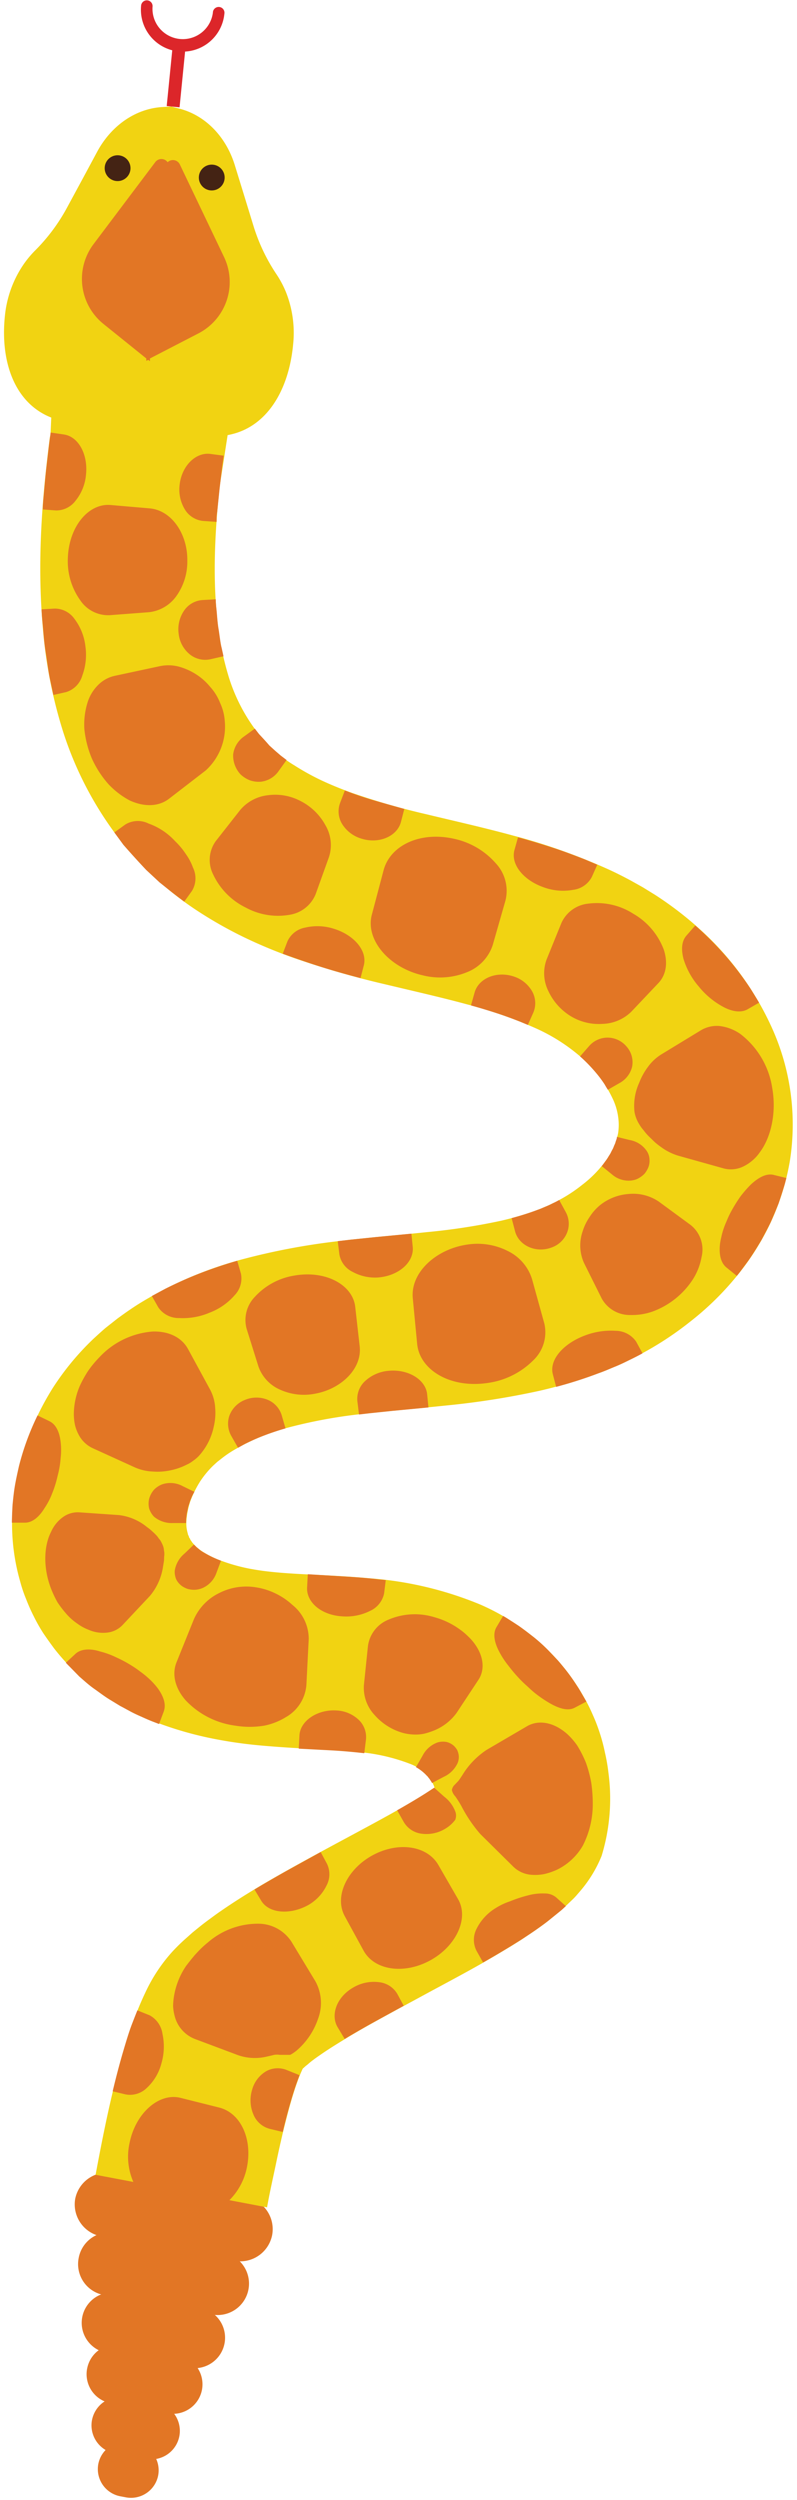 <svg xmlns="http://www.w3.org/2000/svg" viewBox="-0.74 -0.047 146.918 460.635"><title>Depositphotos_98197760_11</title><g data-name="Layer 2"><g data-name="Layer 1"><g data-name="Layer 2"><g data-name="Layer 1-2"><path fill="#dc262a" d="M29.99 19.492l1.08-10.857 2.368.235-1.078 10.857z"/><path d="M32.18 9.43a7.72 7.72 0 0 0 8.44-6.92 1.07 1.07 0 1 0-2.12-.21 5.59 5.59 0 0 1-11.12-1.1 1.06 1.06 0 1 0-2.11-.2 7.73 7.73 0 0 0 6.91 8.43z" fill="#dc262a"/><path d="M52 53.84a18.42 18.42 0 0 0-1.74-3.3A33.94 33.94 0 0 1 46 41.62l-1.9-6.19-1.56-5.06c-1.63-5.28-5.46-9.18-10.21-10.4l-1.51-.39-1.56.09c-4.9.26-9.42 3.33-12.06 8.19l-2.5 4.65-3.08 5.69a33.94 33.94 0 0 1-5.89 7.91A18.43 18.43 0 0 0 3.38 49a20.34 20.34 0 0 0-3.21 9.09C-.74 66.68 2 74.25 8.71 76.89l-.64 14.49 15.48 1.54L39 94.45l2.22-14.33C48.33 78.85 52.5 72 53.3 63.37a20.34 20.34 0 0 0-1.3-9.53z" fill="#f1d312"/><path d="M40.57 47.33l-8.16-17.08a1.41 1.41 0 0 0-2.25-.41 1.41 1.41 0 0 0-2.29 0L16.5 44.94a10.66 10.66 0 0 0 1.87 14.73L26.23 66v.44l.36-.18.31.25V66l8.94-4.62a10.66 10.66 0 0 0 4.73-14.05z" fill="#e27625"/><circle cx="38.29" cy="32.66" r="2.38" transform="rotate(-84.33 38.294 32.66)" fill="#442314"/><circle cx="20.94" cy="30.94" r="2.38" transform="rotate(-84.33 20.938 30.941)" fill="#442314"/><path d="M13.11 405.15a6 6 0 0 1 6.89-4.82l24.63 4.44a6 6 0 0 1 4.81 6.93 6 6 0 0 1-6.93 4.81L17.93 412a6 6 0 0 1-4.82-6.85z" fill="#e27625"/><path d="M13.76 416a5.79 5.79 0 0 1 6.73-4.67L40.4 415a5.79 5.79 0 0 1 4.67 6.73 5.79 5.79 0 0 1-6.73 4.67l-19.91-3.59a5.79 5.79 0 0 1-4.67-6.81z" fill="#e27625"/><path d="M14.41 426.93a5.62 5.62 0 0 1 6.53-4.53l15.19 2.74a5.62 5.62 0 0 1 4.53 6.53 5.62 5.62 0 0 1-6.53 4.53l-15.19-2.74a5.62 5.62 0 0 1-4.53-6.53z" fill="#e27625"/><path d="M15.32 436.38a5.45 5.45 0 0 1 6.32-4.38l10.47 1.89a5.45 5.45 0 0 1 4.39 6.33 5.45 5.45 0 0 1-6.33 4.39l-10.47-1.86a5.45 5.45 0 0 1-4.39-6.34z" fill="#e27625"/><path d="M16.21 445.9a5.27 5.27 0 0 1 6.12-4.25l5.75 1a5.27 5.27 0 0 1 4.25 6.12 5.27 5.27 0 0 1-6.12 4.23l-5.75-1a5.27 5.27 0 0 1-4.25-6.12z" fill="#e27625"/><path d="M17.37 454a5.1 5.1 0 0 1 5.92-4.11l1 .19a5.1 5.1 0 0 1 4.14 5.9 5.1 5.1 0 0 1-5.92 4.11l-1-.19a5.1 5.1 0 0 1-4.14-5.9z" fill="#e27625"/><path d="M48.49 406.65l-31.61-6c1.09-5.82 2.29-12 3.89-18.2a100.62 100.62 0 0 1 3-9.84 57.14 57.14 0 0 1 2.35-5.68 30.16 30.16 0 0 1 4.82-7.29 34.51 34.51 0 0 1 2.7-2.64l1.12-1 1.06-.86c.72-.59 1.4-1.1 2.08-1.6s1.35-1 2-1.44c2.64-1.83 5.17-3.39 7.65-4.87 5-2.92 9.75-5.49 14.41-8s9.17-4.9 13.23-7.29l1.48-.89 1.4-.88 1.27-.84v-.07a2.22 2.22 0 0 0-.19-.48 2.14 2.14 0 0 0-.24-.48 8 8 0 0 0-4-3.34 34.79 34.79 0 0 0-10.4-2.26c-4.38-.43-9.55-.52-15.45-1-1.44-.11-3.08-.26-4.68-.46s-3.24-.45-4.88-.76a65.11 65.11 0 0 1-10.13-2.71 49.25 49.25 0 0 1-10.47-5.19 40.07 40.07 0 0 1-9.65-8.89c-.68-.92-1.35-1.85-2-2.81a31.34 31.34 0 0 1-1.74-3.07 33.73 33.73 0 0 1-1.43-3.21A25.08 25.08 0 0 1 3 291.42a38.55 38.55 0 0 1-1.44-13.18 46.39 46.39 0 0 1 2.38-12A51.66 51.66 0 0 1 9 255.67a49.39 49.39 0 0 1 7.5-9.06c.73-.67 1.49-1.37 2.23-2l2.17-1.71c1.47-1.08 3-2.15 4.51-3.06a71.36 71.36 0 0 1 18.69-7.91 123.61 123.61 0 0 1 17.9-3.34c5.7-.68 11-1.09 15.94-1.62a116.75 116.75 0 0 0 13.69-2.1 58.8 58.8 0 0 0 5.85-1.67l1.35-.5c.43-.17.8-.34 1.2-.51s.78-.36 1.17-.55a12.46 12.46 0 0 0 1.15-.59 27.59 27.59 0 0 0 4.24-2.8A21.23 21.23 0 0 0 110 215a15.62 15.62 0 0 0 2.21-3.31 12.55 12.55 0 0 0 1-3 10.15 10.15 0 0 0 0-2.94 11.37 11.37 0 0 0-1-3.35 22.86 22.86 0 0 0-5.44-7.31 33.55 33.55 0 0 0-9-5.79 79.89 79.89 0 0 0-12.43-4.3c-4.59-1.25-9.56-2.37-14.87-3.64a164.81 164.81 0 0 1-16.79-4.82 90.32 90.32 0 0 1-8.79-3.59A77.17 77.17 0 0 1 36 168a60.52 60.52 0 0 1-8.4-6.53 52 52 0 0 1-3.78-3.9c-.6-.67-1.22-1.34-1.8-2l-1.62-2.17a64.85 64.85 0 0 1-9.51-18.64 86.92 86.92 0 0 1-3.72-19c-1.11-12.37-.15-24 1.25-35 .23-1.78 1.44-3.07 2.7-2.89l27.3 3.82a2.68 2.68 0 0 1 1.9 3.19c-1.27 9.8-1.93 19.35-1.12 28a55.14 55.14 0 0 0 2.29 12 32.6 32.6 0 0 0 4.74 9.37l.72 1 .84.9a20.69 20.69 0 0 0 1.69 1.85 28.33 28.33 0 0 0 4.09 3 45.12 45.12 0 0 0 5 2.76c1.82.85 3.77 1.64 5.83 2.37A133.83 133.83 0 0 0 77.95 150c4.93 1.19 10.24 2.37 15.8 3.88a111.39 111.39 0 0 1 17.37 6.12c1.48.66 3 1.43 4.43 2.2l2.2 1.23 2.27 1.4a64.07 64.07 0 0 1 8.45 6.51 54.79 54.79 0 0 1 13.09 18 43.2 43.2 0 0 1 3.3 24.54 44.54 44.54 0 0 1-3.86 12 47.63 47.63 0 0 1-6.47 9.84 53.2 53.2 0 0 1-8 7.71 59.69 59.69 0 0 1-8.92 5.89c-.77.44-1.57.82-2.36 1.21s-1.59.78-2.41 1.12-1.64.71-2.44 1l-2.35.87a90.78 90.78 0 0 1-9.32 2.68 147.61 147.61 0 0 1-17.51 2.74c-5.51.58-10.72 1-15.48 1.56a92.13 92.13 0 0 0-13.18 2.43 39.46 39.46 0 0 0-10.33 4.28 20.6 20.6 0 0 0-2 1.37l-.93.73-.7.64a17.26 17.26 0 0 0-2.51 3.05 19.86 19.86 0 0 0-1.77 3.62 14.38 14.38 0 0 0-.69 3.41 6.44 6.44 0 0 0 .24 2.44 1.08 1.08 0 0 0 .15.44c.08.12.06.29.16.4a1.16 1.16 0 0 1 .19.37 2.78 2.78 0 0 1 .29.42 7.9 7.9 0 0 0 1.94 1.73 17.31 17.31 0 0 0 3.67 1.77 33.19 33.19 0 0 0 5.11 1.4c.94.17 1.91.33 2.92.45s2 .22 3.17.31c4.6.36 10 .44 16.07 1a65.77 65.77 0 0 1 20.24 4.82 41.75 41.75 0 0 1 10.8 6.83 38.89 38.89 0 0 1 8.42 10.41 30 30 0 0 1 1.52 3.06 30.8 30.8 0 0 1 1.24 3.19 31.81 31.81 0 0 1 1 3.72 33.89 33.89 0 0 1 .67 3.87 36 36 0 0 1-1.27 15.24 23.43 23.43 0 0 1-3.94 6.47c-.42.48-.84 1-1.28 1.43l-1.4 1.34-.7.67-.76.62-1.52 1.23c-1 .82-2.08 1.57-3.16 2.31l-2 1.35-1.95 1.22-1.9 1.14c-5 3-9.79 5.48-14.42 8S68 372.57 63.91 375c-2 1.21-4 2.43-5.67 3.6-.42.29-.84.58-1.2.86a10.54 10.54 0 0 0-1 .81l-.48.38-.36.33c-.21.17-.09.11-.13.11a26.19 26.19 0 0 0-1 2.44c-.73 2-1.43 4.47-2.08 7s-1.25 5.18-1.81 7.87-1.18 5.37-1.69 8.25z" fill="#f1d312"/><path d="M11.76 103a12.35 12.35 0 0 0 2.3 7.56 6.19 6.19 0 0 0 5.4 2.74l7.26-.55a7.15 7.15 0 0 0 5.07-3 10.9 10.9 0 0 0 2-6.4c.1-4.95-2.85-9.36-6.93-9.73l-7.2-.62c-4.07-.37-7.78 4-7.9 10z" fill="#e27625"/><path d="M44.56 167.17a12.88 12.88 0 0 1-6-6.09 5.94 5.94 0 0 1 .47-6.15l4.5-5.73a7.8 7.8 0 0 1 5.13-2.73 10 10 0 0 1 6 1.07 10.75 10.75 0 0 1 4.59 4.46 7.17 7.17 0 0 1 .66 5.84l-2.46 6.85a6.2 6.2 0 0 1-4.75 3.8 12.43 12.43 0 0 1-8.14-1.32z" fill="#e27625"/><path d="M11.48 127.46L9.1 128l-.53-2.5C8.2 124 8 122 7.67 120s-.41-3.9-.57-5.37-.17-2.41-.17-2.41l2.44-.14A4.45 4.45 0 0 1 13 114a10.24 10.24 0 0 1 2 5 11.08 11.08 0 0 1-.57 5.43 4.47 4.47 0 0 1-2.95 3.03z" fill="#e27625"/><path d="M40.46 120.87l-2.38.54a4.52 4.52 0 0 1-3.77-.84 5.66 5.66 0 0 1-2.11-3.81 6.09 6.09 0 0 1 1-4.31 4.47 4.47 0 0 1 3.39-1.94l2.44-.14a16.93 16.93 0 0 0 .12 1.72c.12 1 .17 2.4.39 3.69s.33 2.64.58 3.54z" fill="#e27625"/><path d="M11 80l-2.4-.35-.29 2.17-.56 4.84c-.19 1.77-.33 3.57-.46 4.91-.07.67-.1 1.24-.13 1.63v.62l2.4.18a4.43 4.43 0 0 0 3.64-1.81 8.75 8.75 0 0 0 1.91-4.76c.41-3.73-1.38-7.06-4.11-7.43z" fill="#e27625"/><path d="M40.49 83.91l-2.42-.32c-2.72-.37-5.32 2.2-5.7 5.7a7.07 7.07 0 0 0 1 4.58 4.43 4.43 0 0 0 3.38 2.07l2.44.17v-.51a6.76 6.76 0 0 1 .11-1.36l.44-4.24.49-4.22z" fill="#e27625"/><path d="M22.34 151.88l-2 1.45L22 155.6c1.12 1.29 2.66 3 4.21 4.64l2.46 2.29 2.33 1.86 2.22 1.69 1.44-2a4.49 4.49 0 0 0 .18-4.26 10.16 10.16 0 0 0-1.29-2.46 13.61 13.61 0 0 0-2-2.41 12.14 12.14 0 0 0-4.9-3.26 4.43 4.43 0 0 0-4.31.19z" fill="#e27625"/><path d="M46.24 134.2l-2 1.45a4.76 4.76 0 0 0-2 3.3 5.1 5.1 0 0 0 1.37 3.69 5.4 5.4 0 0 0 1.76 1.1 5 5 0 0 0 2 .24 4.62 4.62 0 0 0 3.28-2l1.44-2-1.08-.82-1-.86-1.1-1c-.67-.79-1.38-1.54-1.91-2.11z" fill="#e27625"/><path d="M16.18 139.67a18.66 18.66 0 0 0 3.08 4.77 15.11 15.11 0 0 0 3.92 3c2.79 1.27 5.41 1.11 7.28-.35l6.73-5.19a10.92 10.92 0 0 0 3.5-9.13 9.29 9.29 0 0 0-.85-3.29 9.6 9.6 0 0 0-1.86-3 10.92 10.92 0 0 0-2.61-2.31 11.63 11.63 0 0 0-3.17-1.4 7.66 7.66 0 0 0-3.46-.08l-8.31 1.78a6.16 6.16 0 0 0-3.08 1.69 7.79 7.79 0 0 0-2 3.39 13.62 13.62 0 0 0-.54 4.71 18.86 18.86 0 0 0 1.37 5.41z" fill="#e27625"/><path d="M104.52 187.21a10.76 10.76 0 0 1-4.15-4.6 7.36 7.36 0 0 1-.36-5.85l2.74-6.75a6.1 6.1 0 0 1 5-3.57 12.38 12.38 0 0 1 8.22 1.85 12.84 12.84 0 0 1 5.67 6.68c.77 2.43.4 4.61-1 6.1l-5 5.28a7.87 7.87 0 0 1-5.33 2.25 9.93 9.93 0 0 1-5.79-1.39z" fill="#e27625"/><path d="M66.33 177.8l-.61 2.36s-3.47-.87-7.07-2-7.27-2.49-7.27-2.49l.87-2.28a4.46 4.46 0 0 1 3.27-2.53 9.9 9.9 0 0 1 5.3.22c3.73 1.16 6.18 4.06 5.51 6.72z" fill="#e27625"/><path d="M73.79 149l-.61 2.36c-.67 2.65-4 4.13-7.26 3.12a6.28 6.28 0 0 1-3.6-2.72 4.45 4.45 0 0 1-.36-3.88l.87-2.28s2.51 1 5.28 1.8 5.68 1.6 5.68 1.6z" fill="#e27625"/><path d="M86.74 182.85l-.66 2.35s2.87.79 5.49 1.68c1.31.44 2.56.92 3.49 1.28l1.5.63 1-2.24a4.46 4.46 0 0 0-.16-3.86 6 6 0 0 0-3.4-2.81c-3.22-1.08-6.54.33-7.26 2.97z" fill="#e27625"/><path d="M94.75 154.23l-.66 2.35c-.72 2.65 1.71 5.6 5.46 6.88a10.38 10.38 0 0 0 5.38.44 4.48 4.48 0 0 0 3.43-2.38l1-2.24-2.33-1c-1.39-.54-3.24-1.25-5.07-1.87-3.69-1.23-7.21-2.18-7.21-2.18z" fill="#e27625"/><path d="M77.13 179.64a13.09 13.09 0 0 0 8.23-.57 8.07 8.07 0 0 0 4.73-5l2.34-8.17a7.42 7.42 0 0 0-1.79-6.9 14.15 14.15 0 0 0-7.58-4.48c-6.26-1.45-11.8 1.13-13.07 5.7l-2.17 8.21c-1.28 4.67 3.18 9.8 9.31 11.21z" fill="#e27625"/><path d="M109.87 222a9.55 9.55 0 0 1 5.27-2.06 8.43 8.43 0 0 1 5.57 1.41l5.87 4.31a5.77 5.77 0 0 1 2 5.92 11.38 11.38 0 0 1-1.54 4 15 15 0 0 1-7.43 6 11.37 11.37 0 0 1-4.07.66 5.91 5.91 0 0 1-5.37-3.06l-3.25-6.52a7.88 7.88 0 0 1-.27-5.79 9.7 9.7 0 0 1 1.27-2.65 9.42 9.42 0 0 1 1.95-2.22z" fill="#e27625"/><path d="M113.43 199.52l-2.12 1.22s-.25-.38-.6-1a21.32 21.32 0 0 0-1.61-2.15 29.06 29.06 0 0 0-2.91-3l1.61-1.84a4.53 4.53 0 0 1 3.42-1.62 4.61 4.61 0 0 1 3.56 1.67 4.35 4.35 0 0 1 1 3.71 4.68 4.68 0 0 1-2.35 3.01z" fill="#e27625"/><path d="M139.19 184.69l-2.12 1.22c-1.19.68-2.78.44-4.35-.37a14.78 14.78 0 0 1-4.63-3.8 14 14 0 0 1-2.85-5.17c-.42-1.7-.35-3.2.57-4.25l1.61-1.84a61.11 61.11 0 0 1 6.36 6.49 60.33 60.33 0 0 1 3.84 5.16z" fill="#e27625"/><path d="M115.34 210l-2.37-.58v.21a3.39 3.39 0 0 1-.19.57l-.11.39-.2.44-.19.48c-.08.16-.18.33-.27.5l-.25.51-.32.5a7.07 7.07 0 0 1-.6.9l-.46.64a2.31 2.31 0 0 1-.2.24l1.9 1.54a4.65 4.65 0 0 0 3.55 1.12 4.41 4.41 0 0 0 .91-.21 4.34 4.34 0 0 0 .8-.43 4.84 4.84 0 0 0 .73-.61 4.54 4.54 0 0 0 .52-.79 3.18 3.18 0 0 0 .4-1.78 3 3 0 0 0-.53-1.65 4.77 4.77 0 0 0-3.12-1.99z" fill="#e27625"/><path d="M144.22 217l-2.37-.58c-1.33-.31-2.76.47-4.15 1.75a21.16 21.16 0 0 0-2 2.3 28.94 28.94 0 0 0-1.77 2.89 17.1 17.1 0 0 0-.72 1.57 14.3 14.3 0 0 0-.59 1.5 13 13 0 0 0-.4 1.48 10.56 10.56 0 0 0-.25 1.37c-.18 1.79.15 3.36 1.21 4.21l1.9 1.54s.2-.22.52-.64l1.32-1.78c.55-.72 1.14-1.64 1.76-2.63l.94-1.54.89-1.68c.29-.57.59-1.13.86-1.7l.74-1.73.67-1.63.5-1.52c.3-.95.56-1.73.71-2.3z" fill="#e27625"/><path d="M116.23 204.87a6.41 6.41 0 0 0 .89 2.26 6.62 6.62 0 0 0 .78 1.07 9.34 9.34 0 0 0 .92 1.08l1.11 1.08a13.55 13.55 0 0 0 1.28 1 10.33 10.33 0 0 0 3.09 1.53l8.18 2.29A5.22 5.22 0 0 0 136 215a7.32 7.32 0 0 0 1.74-1.05 7.57 7.57 0 0 0 1.58-1.69c2-2.64 3.11-7.14 2.3-11.79a15.46 15.46 0 0 0-5.87-10 8.4 8.4 0 0 0-3.88-1.48 5.72 5.72 0 0 0-3.44.81l-7.26 4.42a8.68 8.68 0 0 0-2.5 2.35 12 12 0 0 0-1.58 2.88 10.15 10.15 0 0 0-.86 5.42z" fill="#e27625"/><path d="M53.36 235c6-1.11 11 1.76 11.39 5.81l.82 7.24c.43 4.08-3.39 7.78-8.14 8.67a10.65 10.65 0 0 1-6.53-.72 7.29 7.29 0 0 1-4-4.28l-2.18-6.95a6.14 6.14 0 0 1 1.55-5.91 12.52 12.52 0 0 1 7.09-3.86z" fill="#e27625"/><path d="M94.19 226.75l-.62-2.36s2.52-.66 4.76-1.52c.6-.2 1.07-.43 1.54-.62a13.8 13.8 0 0 0 1.26-.58c.74-.34 1.21-.62 1.21-.62l1.17 2.15a4.48 4.48 0 0 1 .32 3.77 4.76 4.76 0 0 1-2.89 2.83c-2.94 1.11-6.1-.4-6.75-3.05z" fill="#e27625"/><path d="M101.78 255.48l-.62-2.36c-.66-2.68 2-5.63 5.88-7.09a13.45 13.45 0 0 1 5.71-.88 4.61 4.61 0 0 1 3.78 2l1.17 2.15s-1 .56-2.48 1.27c-.75.37-1.62.8-2.59 1.19s-2 .86-3 1.2a78.67 78.67 0 0 1-7.85 2.52z" fill="#e27625"/><path d="M75.34 229.68l-.24-2.43-6.59.63-4.75.49-2.24.26.3 2.43a4.42 4.42 0 0 0 2.46 3.24 8.55 8.55 0 0 0 4.95 1c3.69-.4 6.39-2.89 6.11-5.62z" fill="#e27625"/><path d="M78.24 259.27l-.24-2.43c-.28-2.72-3.51-4.66-7.09-4.32a7.23 7.23 0 0 0-4.38 1.92 4.45 4.45 0 0 0-1.39 3.7l.3 2.43 1.88-.22 4.32-.45z" fill="#e27625"/><path d="M85.35 229.27c-5.64.82-10.43 5.08-10 9.85l.81 8.46c.46 4.72 6 8.19 12.92 7.19a14.69 14.69 0 0 0 8.44-4.14 7.13 7.13 0 0 0 2.08-6.83l-2.27-8.19a8.59 8.59 0 0 0-4.46-5.16 12.3 12.3 0 0 0-7.52-1.18z" fill="#e27625"/><path d="M8.59 292.45c-1.45-3.94-1.18-7.83.1-10.29a6.59 6.59 0 0 1 2.31-2.78 4.63 4.63 0 0 1 2.91-.78l7.26.5a10 10 0 0 1 5.21 2.23 8 8 0 0 1 1 .82 9.57 9.57 0 0 1 .83.82 3.65 3.65 0 0 1 .31.43 3.47 3.47 0 0 1 .32.4 8.05 8.05 0 0 1 .43.87 2.7 2.7 0 0 1 .21.92 3 3 0 0 1 .06 1c-.06.36 0 .71-.08 1.11l-.2 1.22a10.79 10.79 0 0 1-2.37 5.08l-5 5.32a4.59 4.59 0 0 1-2.68 1.41 6.61 6.61 0 0 1-3.65-.51 8.43 8.43 0 0 1-2-1.09 10.6 10.6 0 0 1-1.94-1.68 20.58 20.58 0 0 1-1.75-2.26 19.82 19.82 0 0 1-1.28-2.74z" fill="#e27625"/><path d="M28.46 240.86l-1.21-2.12 2.45-1.32c1.47-.74 3.45-1.67 5.43-2.47a80.13 80.13 0 0 1 7.86-2.7l.68 2.35a4.45 4.45 0 0 1-1.16 4 11.54 11.54 0 0 1-4.59 3.2 12.57 12.57 0 0 1-5.64 1 4.53 4.53 0 0 1-3.82-1.94z" fill="#e27625"/><path d="M43.14 266.7l-1.21-2.12a4.59 4.59 0 0 1-.39-3.78 5 5 0 0 1 2.88-2.92 5.46 5.46 0 0 1 4.23 0 4.52 4.52 0 0 1 2.56 2.9l.68 2.35a48.65 48.65 0 0 0-4.68 1.6c-1.1.44-2.12.93-2.87 1.3z" fill="#e27625"/><path d="M8.38 261.81l-2.2-1.07a48 48 0 0 0-3.43 9.36c-.28 1.26-.56 2.5-.76 3.7s-.31 2.36-.41 3.34c-.12 2-.13 3.36-.13 3.36h2.43c1.37 0 2.64-1.1 3.6-2.7a13.09 13.09 0 0 0 1.4-2.7 20 20 0 0 0 1-3.22 17.37 17.37 0 0 0 .56-3.3 12.48 12.48 0 0 0 0-2.93c-.2-1.79-.82-3.23-2.06-3.84z" fill="#e27625"/><path d="M35.1 274.82l-2.2-1.07a4.75 4.75 0 0 0-3.72-.32 4.21 4.21 0 0 0-1.53 1 4.28 4.28 0 0 0-.89 1.65 3.83 3.83 0 0 0 0 1.83 3.92 3.92 0 0 0 .88 1.48 5.08 5.08 0 0 0 3.48 1.18h2.44v-.78a8.08 8.08 0 0 0 .11-.87c.06-.33.17-.7.22-1.06s.24-.75.33-1.11.28-.69.38-1a9.43 9.43 0 0 1 .5-.93z" fill="#e27625"/><path d="M17.52 250.09a19.27 19.27 0 0 0-2.06 2.51 22.13 22.13 0 0 0-1.46 2.64 13.46 13.46 0 0 0-1.13 5.11 9.93 9.93 0 0 0 .22 2.19 7.58 7.58 0 0 0 .73 1.86 5.55 5.55 0 0 0 2.58 2.4l7.73 3.52a9.1 9.1 0 0 0 3.36.76 10.91 10.91 0 0 0 1.65 0 12 12 0 0 0 1.62-.24 11.43 11.43 0 0 0 2.86-1 5.85 5.85 0 0 0 1.24-.74 6.88 6.88 0 0 0 1.07-.91 11.49 11.49 0 0 0 2.74-5.41 10.9 10.9 0 0 0 .26-3.37A8.13 8.13 0 0 0 38 256l-4.06-7.46c-1.13-2.1-3.45-3.33-6.49-3.26a15 15 0 0 0-9.93 4.81z" fill="#e27625"/><path d="M73.44 319.21a10.85 10.85 0 0 1-5.1-3.24 7.33 7.33 0 0 1-2-5.52l.75-7.24a6.11 6.11 0 0 1 3.73-4.82 12.34 12.34 0 0 1 8.56-.46 14.56 14.56 0 0 1 4.45 2.1 12.67 12.67 0 0 1 1.79 1.49 9.24 9.24 0 0 1 1.38 1.65c1.52 2.29 1.57 4.65.43 6.32l-4 6.06a9.61 9.61 0 0 1-4.55 3.39 13.19 13.19 0 0 1-1.26.4 7 7 0 0 1-1.3.19 9 9 0 0 1-2.88-.32z" fill="#e27625"/><path d="M29.44 315.31l-.86 2.29-.75-.29c-.48-.18-1.16-.45-2-.83s-1.83-.79-2.83-1.36c-.52-.27-1-.55-1.59-.85l-1.64-1c-1.1-.64-2.18-1.48-3.19-2.19s-1.92-1.56-2.7-2.23L12.07 307c-.44-.43-.67-.69-.67-.69l1.79-1.66c1-.91 2.72-1 4.55-.41a15.1 15.1 0 0 1 2.93 1.07 23.61 23.61 0 0 1 3 1.62 16.35 16.35 0 0 1 1.43 1 14.39 14.39 0 0 1 1.27 1 13.8 13.8 0 0 1 2 2.12c1.07 1.51 1.55 2.95 1.07 4.26z" fill="#e27625"/><path d="M40 287.51l-.86 2.29a4.71 4.71 0 0 1-2.56 2.75 4 4 0 0 1-1.82.31 4.79 4.79 0 0 1-.93-.16 4.71 4.71 0 0 1-.85-.4 3.4 3.4 0 0 1-1.21-1.3 3.52 3.52 0 0 1-.3-1.65 5.12 5.12 0 0 1 1.81-3.16l1.72-1.65a3 3 0 0 1 .45.45c.18.12.36.29.58.47a4.25 4.25 0 0 0 .83.56 19.73 19.73 0 0 0 3.14 1.49z" fill="#e27625"/><path d="M54.46 319.7l-.13 2.44 6.45.34c3 .18 5.63.5 5.63.5l.3-2.42a4.38 4.38 0 0 0-1.26-3.67 6.35 6.35 0 0 0-4.2-1.79c-3.47-.21-6.65 1.9-6.79 4.6z" fill="#e27625"/><path d="M56 290l-.13 2.44c-.14 2.74 2.63 5.09 6.46 5.32a9.79 9.79 0 0 0 5.14-1 4.54 4.54 0 0 0 2.6-3.25l.3-2.42-.68-.08c-.44 0-1.06-.13-1.77-.19-1.45-.15-3.34-.3-5.12-.4z" fill="#e27625"/><path d="M42.64 317.9a16.36 16.36 0 0 0 5.32 0 12.07 12.07 0 0 0 4-1.57 7.49 7.49 0 0 0 3.78-5.91l.43-8.48a8 8 0 0 0-3-6.28 12.79 12.79 0 0 0-3.17-2.14 12.52 12.52 0 0 0-3.58-1.11 11 11 0 0 0-6.78 1.07A9.74 9.74 0 0 0 35 298.3l-3.18 7.88c-.91 2.19-.32 4.81 1.69 7.08a15.31 15.31 0 0 0 9.13 4.64z" fill="#e27625"/><path d="M68 341.75c4.74-2.54 10-1.72 12.05 1.79l3.64 6.31c2.08 3.54-.35 8.74-5.22 11.35-4.86 2.6-10.23 1.73-12.19-1.85L62.81 353c-1.98-3.64.44-8.7 5.19-11.25z" fill="#e27625"/><path d="M81.06 327.33l-2.16 1.14a3.14 3.14 0 0 0-.29-.48 3.33 3.33 0 0 0-.35-.49c-.08-.08-.13-.19-.22-.28a3.24 3.24 0 0 1-.27-.27 8 8 0 0 0-1.83-1.4l1.22-2.12A5 5 0 0 1 79.9 321a3.46 3.46 0 0 1 1.68-.09 3 3 0 0 1 1.45.81 4 4 0 0 1 .51.67 3.62 3.62 0 0 1 .25.78 2.86 2.86 0 0 1-.16 1.59 5.18 5.18 0 0 1-2.57 2.57z" fill="#e27625"/><path d="M107.35 313.46l-2.16 1.14c-1.23.64-2.84.16-4.54-.81A22 22 0 0 1 98 312c-.45-.35-.88-.74-1.32-1.15s-.9-.81-1.34-1.26a28.15 28.15 0 0 1-2.34-2.71 15.93 15.93 0 0 1-1.71-2.6c-.89-1.67-1.21-3.31-.54-4.48l1.25-2.11a8.48 8.48 0 0 1 .79.47l2.06 1.33c.84.58 1.79 1.32 2.8 2.1a30.21 30.21 0 0 1 3 2.76l1.44 1.52c.46.52.89 1.06 1.31 1.57a33.55 33.55 0 0 1 2.14 3c.61.88 1 1.67 1.34 2.22z" fill="#e27625"/><path d="M81.16 331l-1.86-1.66-1.78 1.15c-2.33 1.47-5.05 3-5.05 3l1.2 2.13a4.44 4.44 0 0 0 3.33 2.19 6.67 6.67 0 0 0 4.47-1 6.19 6.19 0 0 0 1.71-1.57 2.15 2.15 0 0 0 .07-1.35 6.2 6.2 0 0 0-2.09-2.89z" fill="#e27625"/><path d="M103.57 351.15l-1.83-1.64a3.22 3.22 0 0 0-2.1-.69 10 10 0 0 0-3 .34 23.89 23.89 0 0 0-3.35 1.1 11.84 11.84 0 0 0-2.62 1.23 9.32 9.32 0 0 0-3.56 3.84 4.43 4.43 0 0 0 0 4.07l1.2 2.13s3.07-1.71 6.35-3.77c.8-.49 1.67-1.08 2.45-1.59l.82-.56.89-.63c.57-.42 1.11-.8 1.59-1.19l2.32-1.88z" fill="#e27625"/><path d="M82.56 329.76a2.33 2.33 0 0 0 .61 1.15 20.79 20.79 0 0 1 1.14 1.8 26.16 26.16 0 0 0 3.48 5.15l6.07 6a5.31 5.31 0 0 0 3.39 1.52 8.64 8.64 0 0 0 2.3-.13 11.67 11.67 0 0 0 2.53-.88 11.12 11.12 0 0 0 4.62-4.37 16.72 16.72 0 0 0 1.83-7.47 27.35 27.35 0 0 0-.28-4.12 22.79 22.79 0 0 0-1-3.73 21 21 0 0 0-1.58-3.11 12.9 12.9 0 0 0-1.86-2.14c-2.62-2.3-5.41-2.61-7.44-1.4L89 322.34a14.74 14.74 0 0 0-4.5 4.66c-.28.42-.52.8-.74 1.08l-.65.68a1.71 1.71 0 0 0-.55 1z" fill="#e27625"/><path d="M23.14 394.81c1.11-5.57 5.49-9.36 9.45-8.32l7.06 1.77c4 1 6.16 5.81 5.14 10.94a11.76 11.76 0 0 1-3.43 6.31 9.18 9.18 0 0 1-2.74 1.76 14 14 0 0 1-1.55.55 4.21 4.21 0 0 1-1.52-.15l-7-2a8.42 8.42 0 0 1-1.39-.53 3.43 3.43 0 0 1-1.3-.58 6.51 6.51 0 0 1-1.93-2.39 11.63 11.63 0 0 1-.79-7.36z" fill="#e27625"/><path d="M47.43 350.18l-1.26-2.09s3.15-1.9 6.2-3.59l6-3.31 1.16 2.15a4.4 4.4 0 0 1-.07 4A8.31 8.31 0 0 1 56 351c-3.29 1.78-7.14 1.51-8.57-.82z" fill="#e27625"/><path d="M62.8 375.62l-1.26-2.09c-1.44-2.33-.2-5.7 2.92-7.43a7.44 7.44 0 0 1 4.71-.93 4.44 4.44 0 0 1 3.35 2.19l1.16 2.15-5.59 3.07c-2.76 1.52-5.29 3.04-5.29 3.04z" fill="#e27625"/><path d="M26.85 371.27l-2.27-.91s-.43 1.06-1 2.54-1.13 3.38-1.67 5.21c-1.07 3.67-1.88 7.16-1.88 7.16l2.38.57a4.41 4.41 0 0 0 3.9-1.18 9.33 9.33 0 0 0 2.69-4.48 11 11 0 0 0 .22-5.44 4.62 4.62 0 0 0-2.37-3.47z" fill="#e27625"/><path d="M54.46 382.29l-2.27-.91a4.42 4.42 0 0 0-3.81.16 5.7 5.7 0 0 0-2.65 3.46 6.65 6.65 0 0 0 .27 4.6 4.46 4.46 0 0 0 3 2.59l2.38.57s.7-3 1.49-5.66c.39-1.35.8-2.61 1.11-3.47z" fill="#e27625"/><path d="M37.55 357.87a17.38 17.38 0 0 0-1.92 1.8l-.51.55-.52.63q-.51.63-1 1.27a13.89 13.89 0 0 0-2.17 5.11 12.3 12.3 0 0 0-.26 2.35 8.5 8.5 0 0 0 .28 1.78 6.14 6.14 0 0 0 3.74 4.27l8 3a9.5 9.5 0 0 0 5.39.21c.43-.09.84-.19 1.24-.29a3.34 3.34 0 0 1 1 0h1.89l.19-.07a8.16 8.16 0 0 0 1-.69 13.3 13.3 0 0 0 4-5.91 8.26 8.26 0 0 0-.5-6.88l-4.4-7.27a7.29 7.29 0 0 0-6.23-3.34 14.06 14.06 0 0 0-9.22 3.48z" fill="#e27625"/></g></g></g></g></svg>